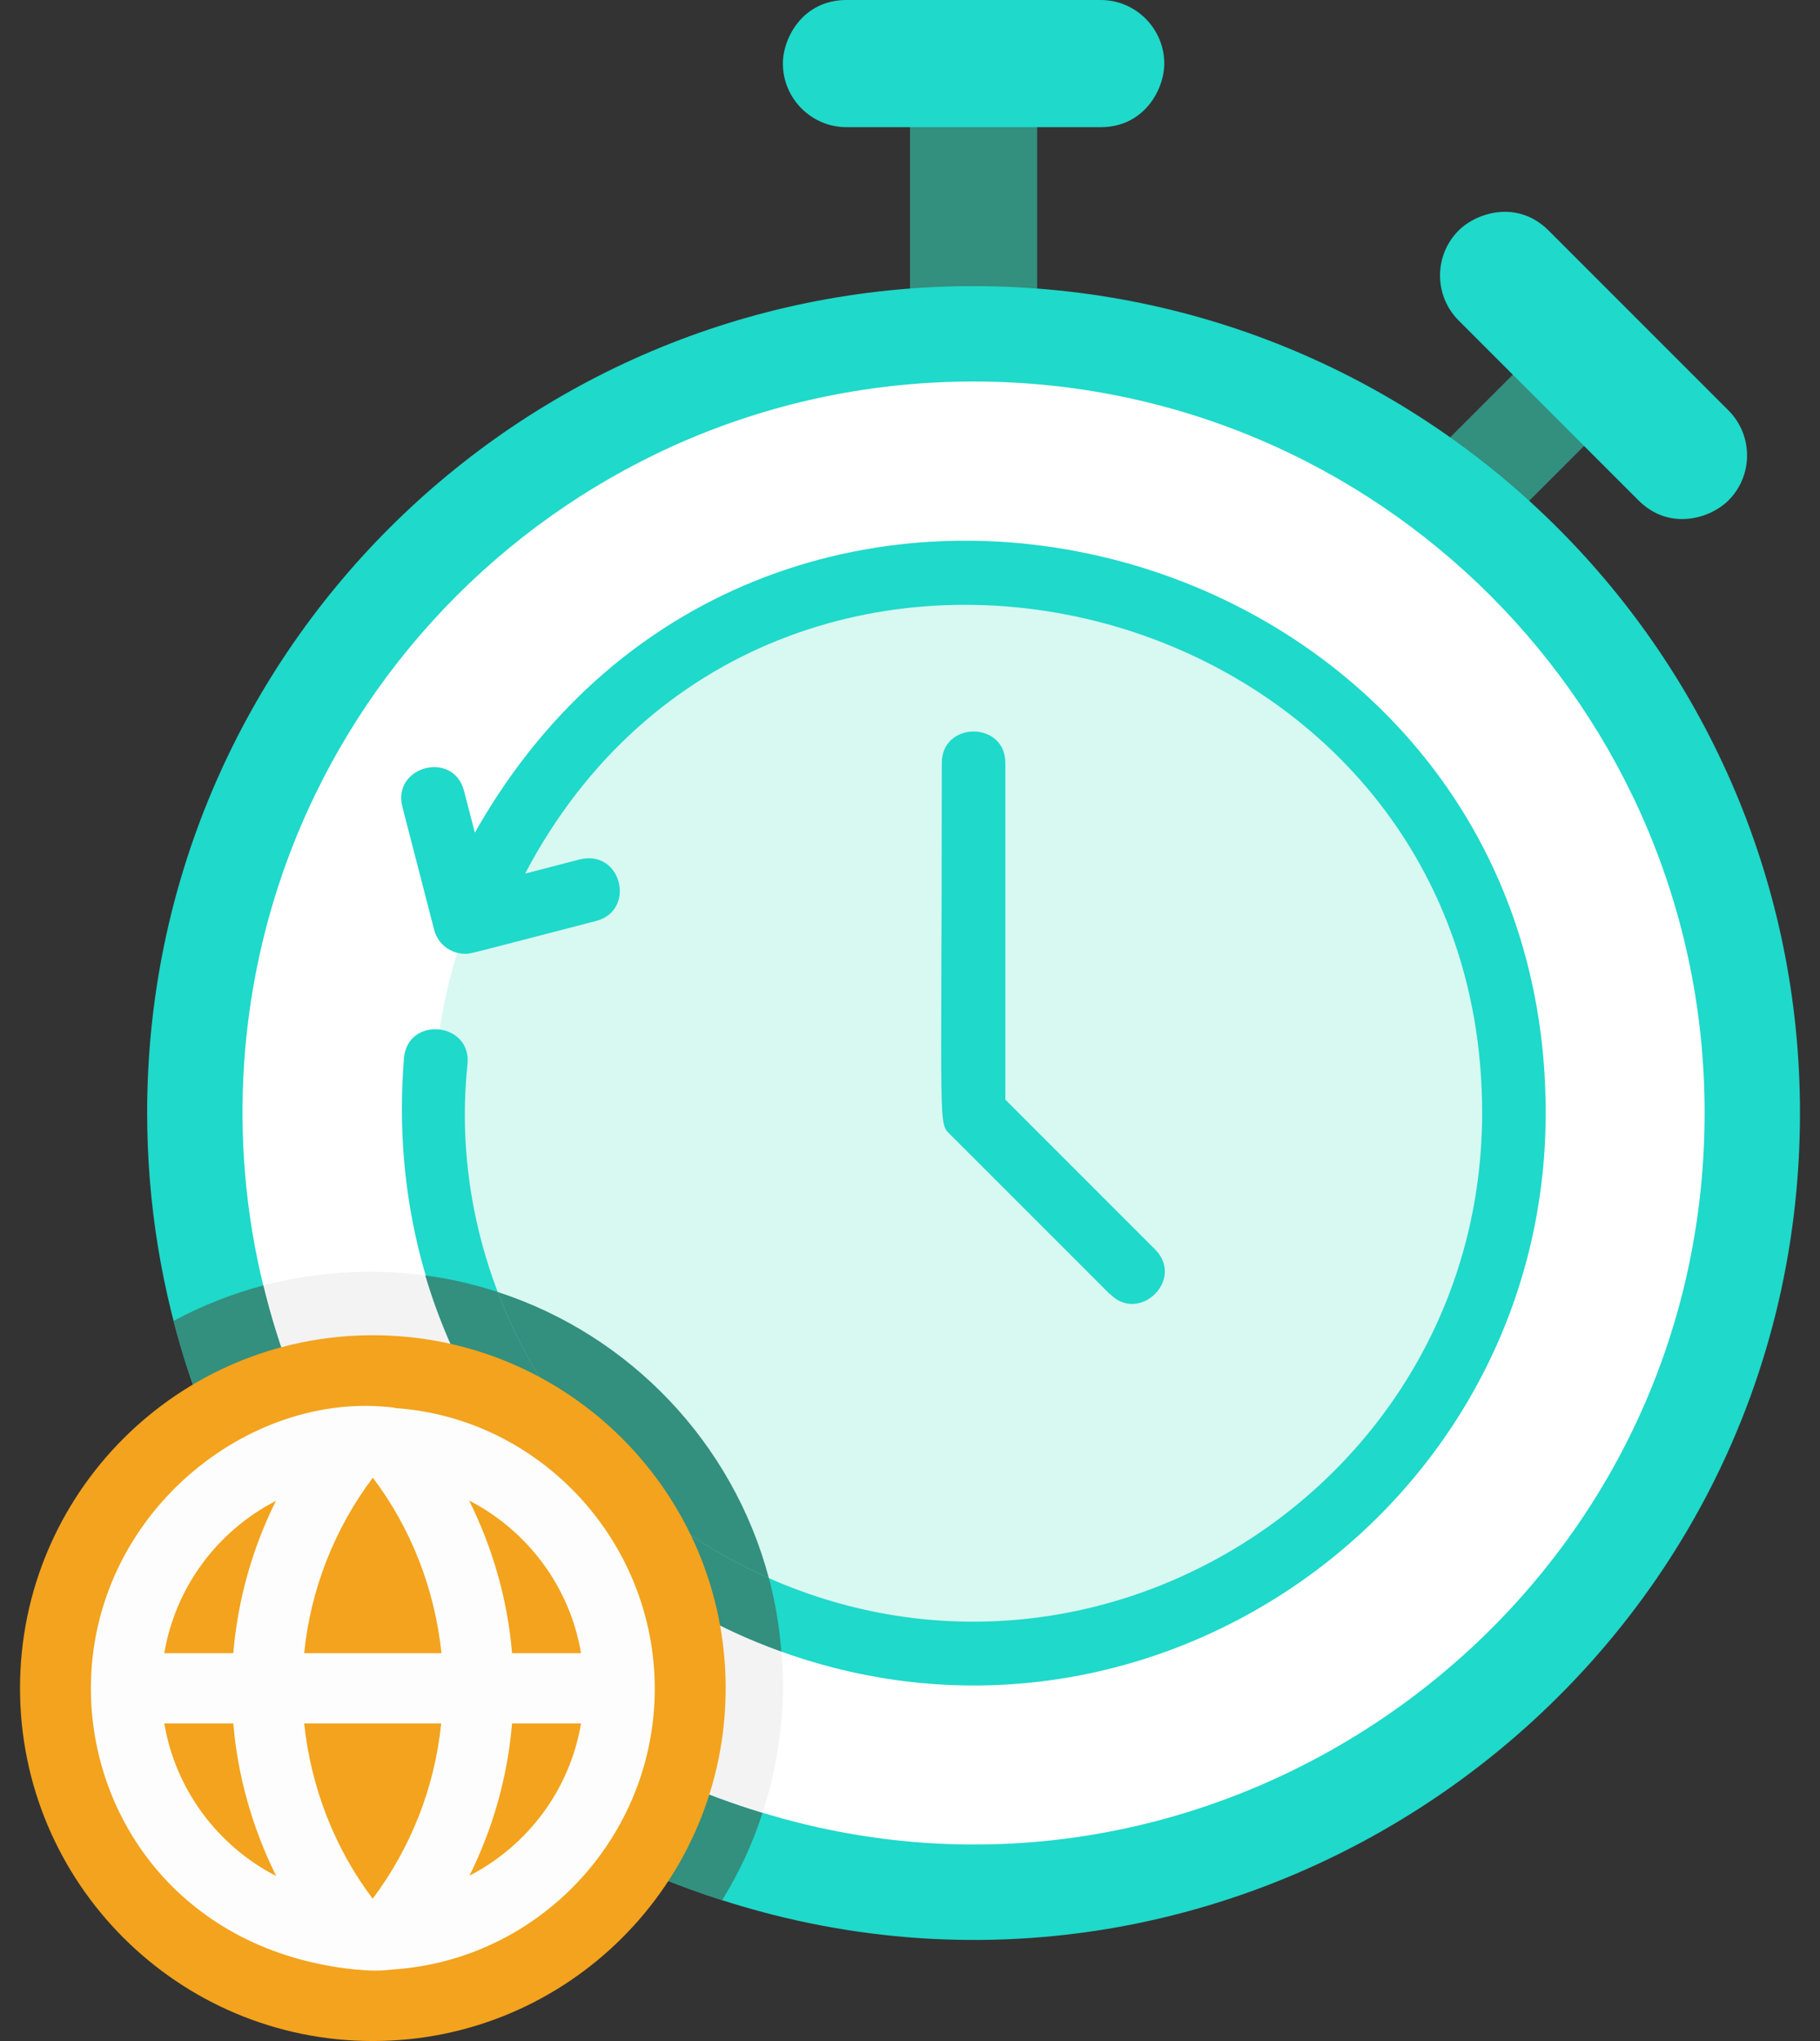 <svg width="66" height="74" viewBox="0 0 66 74" fill="none" xmlns="http://www.w3.org/2000/svg">
<rect x="0" y="0" width="66" height="74" fill="#333333" stroke="none"/>
<g clip-path="url(#clip0_2948_289)">
<path d="M37.611 3.458H33V12.679H37.611V3.458Z" fill="#338F7E"/>
<path d="M39.916 4.611H30.695C29.427 4.611 28.39 3.573 28.39 2.305C28.39 1.372 29.116 0 30.695 0H39.916C41.184 0 42.221 1.037 42.221 2.305C42.221 3.239 41.495 4.611 39.916 4.611Z" fill="#1FD9CA"/>
<path d="M58.253 15.358L55.669 12.775L50.298 18.146L52.882 20.73L58.253 15.358Z" fill="#338F7E"/>
<path d="M59.419 18.143L52.895 11.619C51.996 10.72 51.996 9.256 52.895 8.357C53.552 7.7 55.039 7.239 56.157 8.357L62.681 14.881C63.58 15.78 63.58 17.244 62.681 18.143C62.024 18.8 60.537 19.261 59.419 18.143Z" fill="#1FD9CA"/>
<path d="M65.274 40.343C65.274 60.745 45.345 75.049 26.188 68.894C13.947 64.998 5.336 53.587 5.336 40.343C5.336 23.791 18.753 10.374 35.305 10.374C51.857 10.374 65.274 23.791 65.274 40.343Z" fill="#1FD9CA"/>
<path d="M61.816 40.343C61.816 58.232 44.469 70.853 27.652 65.724C16.448 62.358 8.794 51.973 8.794 40.343C8.794 25.704 20.667 13.832 35.305 13.832C49.944 13.832 61.816 25.704 61.816 40.343Z" fill="white"/>
<path d="M35.306 59.938C46.127 59.938 54.901 51.165 54.901 40.343C54.901 29.521 46.127 20.748 35.306 20.748C24.483 20.748 15.71 29.521 15.71 40.343C15.71 51.165 24.483 59.938 35.306 59.938Z" fill="#D8F8F2"/>
<path d="M56.053 40.343C56.053 54.67 41.772 64.721 28.332 59.88C19.917 56.872 13.82 48.515 14.65 38.36C14.788 36.827 17.093 37.058 16.955 38.568C16.137 46.233 20.482 53.967 27.882 57.218C40.031 62.577 53.748 53.633 53.748 40.343C53.748 21.289 27.951 14.754 19.041 31.675L21.035 31.156C22.546 30.799 23.076 33.012 21.612 33.392C16.805 34.637 17.082 34.58 16.863 34.58C16.344 34.58 15.883 34.234 15.745 33.715L14.592 29.254C14.212 27.779 16.448 27.191 16.828 28.678L17.22 30.188C27.802 11.48 56.053 19.261 56.053 40.343Z" fill="#1FD9CA"/>
<path d="M40.25 46.924L34.487 41.161C34.003 40.677 34.153 41.346 34.153 27.664C34.153 26.142 36.458 26.142 36.458 27.664V39.87L41.887 45.299C42.971 46.383 41.322 47.996 40.262 46.924H40.25Z" fill="#1FD9CA"/>
<path d="M27.652 65.724C27.295 66.842 26.799 67.903 26.188 68.894C16.448 65.793 8.875 57.851 6.293 47.892C7.319 47.339 8.403 46.913 9.555 46.602C11.757 55.742 18.707 63.038 27.652 65.724Z" fill="#338F7E"/>
<path d="M27.882 57.218C23.364 55.235 19.802 51.477 18.05 46.844C22.845 48.4 26.58 52.319 27.882 57.218Z" fill="#338F7E"/>
<path d="M27.652 65.724C18.707 63.038 11.757 55.742 9.555 46.602C11.561 46.083 13.589 45.991 15.422 46.244C17.301 52.584 22.142 57.667 28.332 59.88C28.505 61.355 28.355 63.603 27.652 65.724Z" fill="#F3F3F3"/>
<path d="M28.332 59.88C22.142 57.667 17.301 52.584 15.422 46.244C16.321 46.359 17.209 46.567 18.05 46.844C19.802 51.477 23.364 55.235 27.883 57.218C28.113 58.082 28.263 58.969 28.332 59.88Z" fill="#338F7E"/>
<path d="M13.521 74C20.587 74 26.315 68.272 26.315 61.206C26.315 54.139 20.587 48.411 13.521 48.411C6.454 48.411 0.726 54.139 0.726 61.206C0.726 68.272 6.454 74 13.521 74Z" fill="#F3A31D"/>
<path d="M14.316 51.039C9.014 50.359 3.296 54.912 3.296 61.217C3.296 66.024 6.674 70.772 12.875 71.406C13.002 71.406 13.566 71.499 14.246 71.406C19.572 71.061 23.744 66.577 23.744 61.229C23.744 55.88 19.572 51.397 14.316 51.051V51.039ZM21.07 59.938H18.569C18.408 58.001 17.866 56.122 17.013 54.405C19.122 55.488 20.667 57.529 21.07 59.938ZM13.52 68.848C12.126 67.003 11.273 64.79 11.031 62.485H15.999C15.768 64.79 14.904 66.992 13.509 68.848H13.52ZM11.031 59.938C11.261 57.632 12.126 55.431 13.52 53.575C14.915 55.419 15.768 57.632 16.01 59.938H11.042H11.031ZM10.005 54.416C9.152 56.134 8.622 58.001 8.46 59.938H5.959C6.362 57.54 7.884 55.511 10.005 54.416ZM5.959 62.485H8.46C8.622 64.421 9.163 66.3 10.016 68.018C7.907 66.934 6.362 64.894 5.959 62.485ZM17.024 68.006C17.877 66.289 18.408 64.421 18.569 62.485H21.07C20.667 64.882 19.145 66.911 17.024 68.006Z" fill="#FDFDFD"/>
</g>
<defs>
<clipPath id="clip0_2948_289">
<rect width="64.548" height="74" fill="white" transform="translate(0.726)"/>
</clipPath>
</defs>
</svg>
